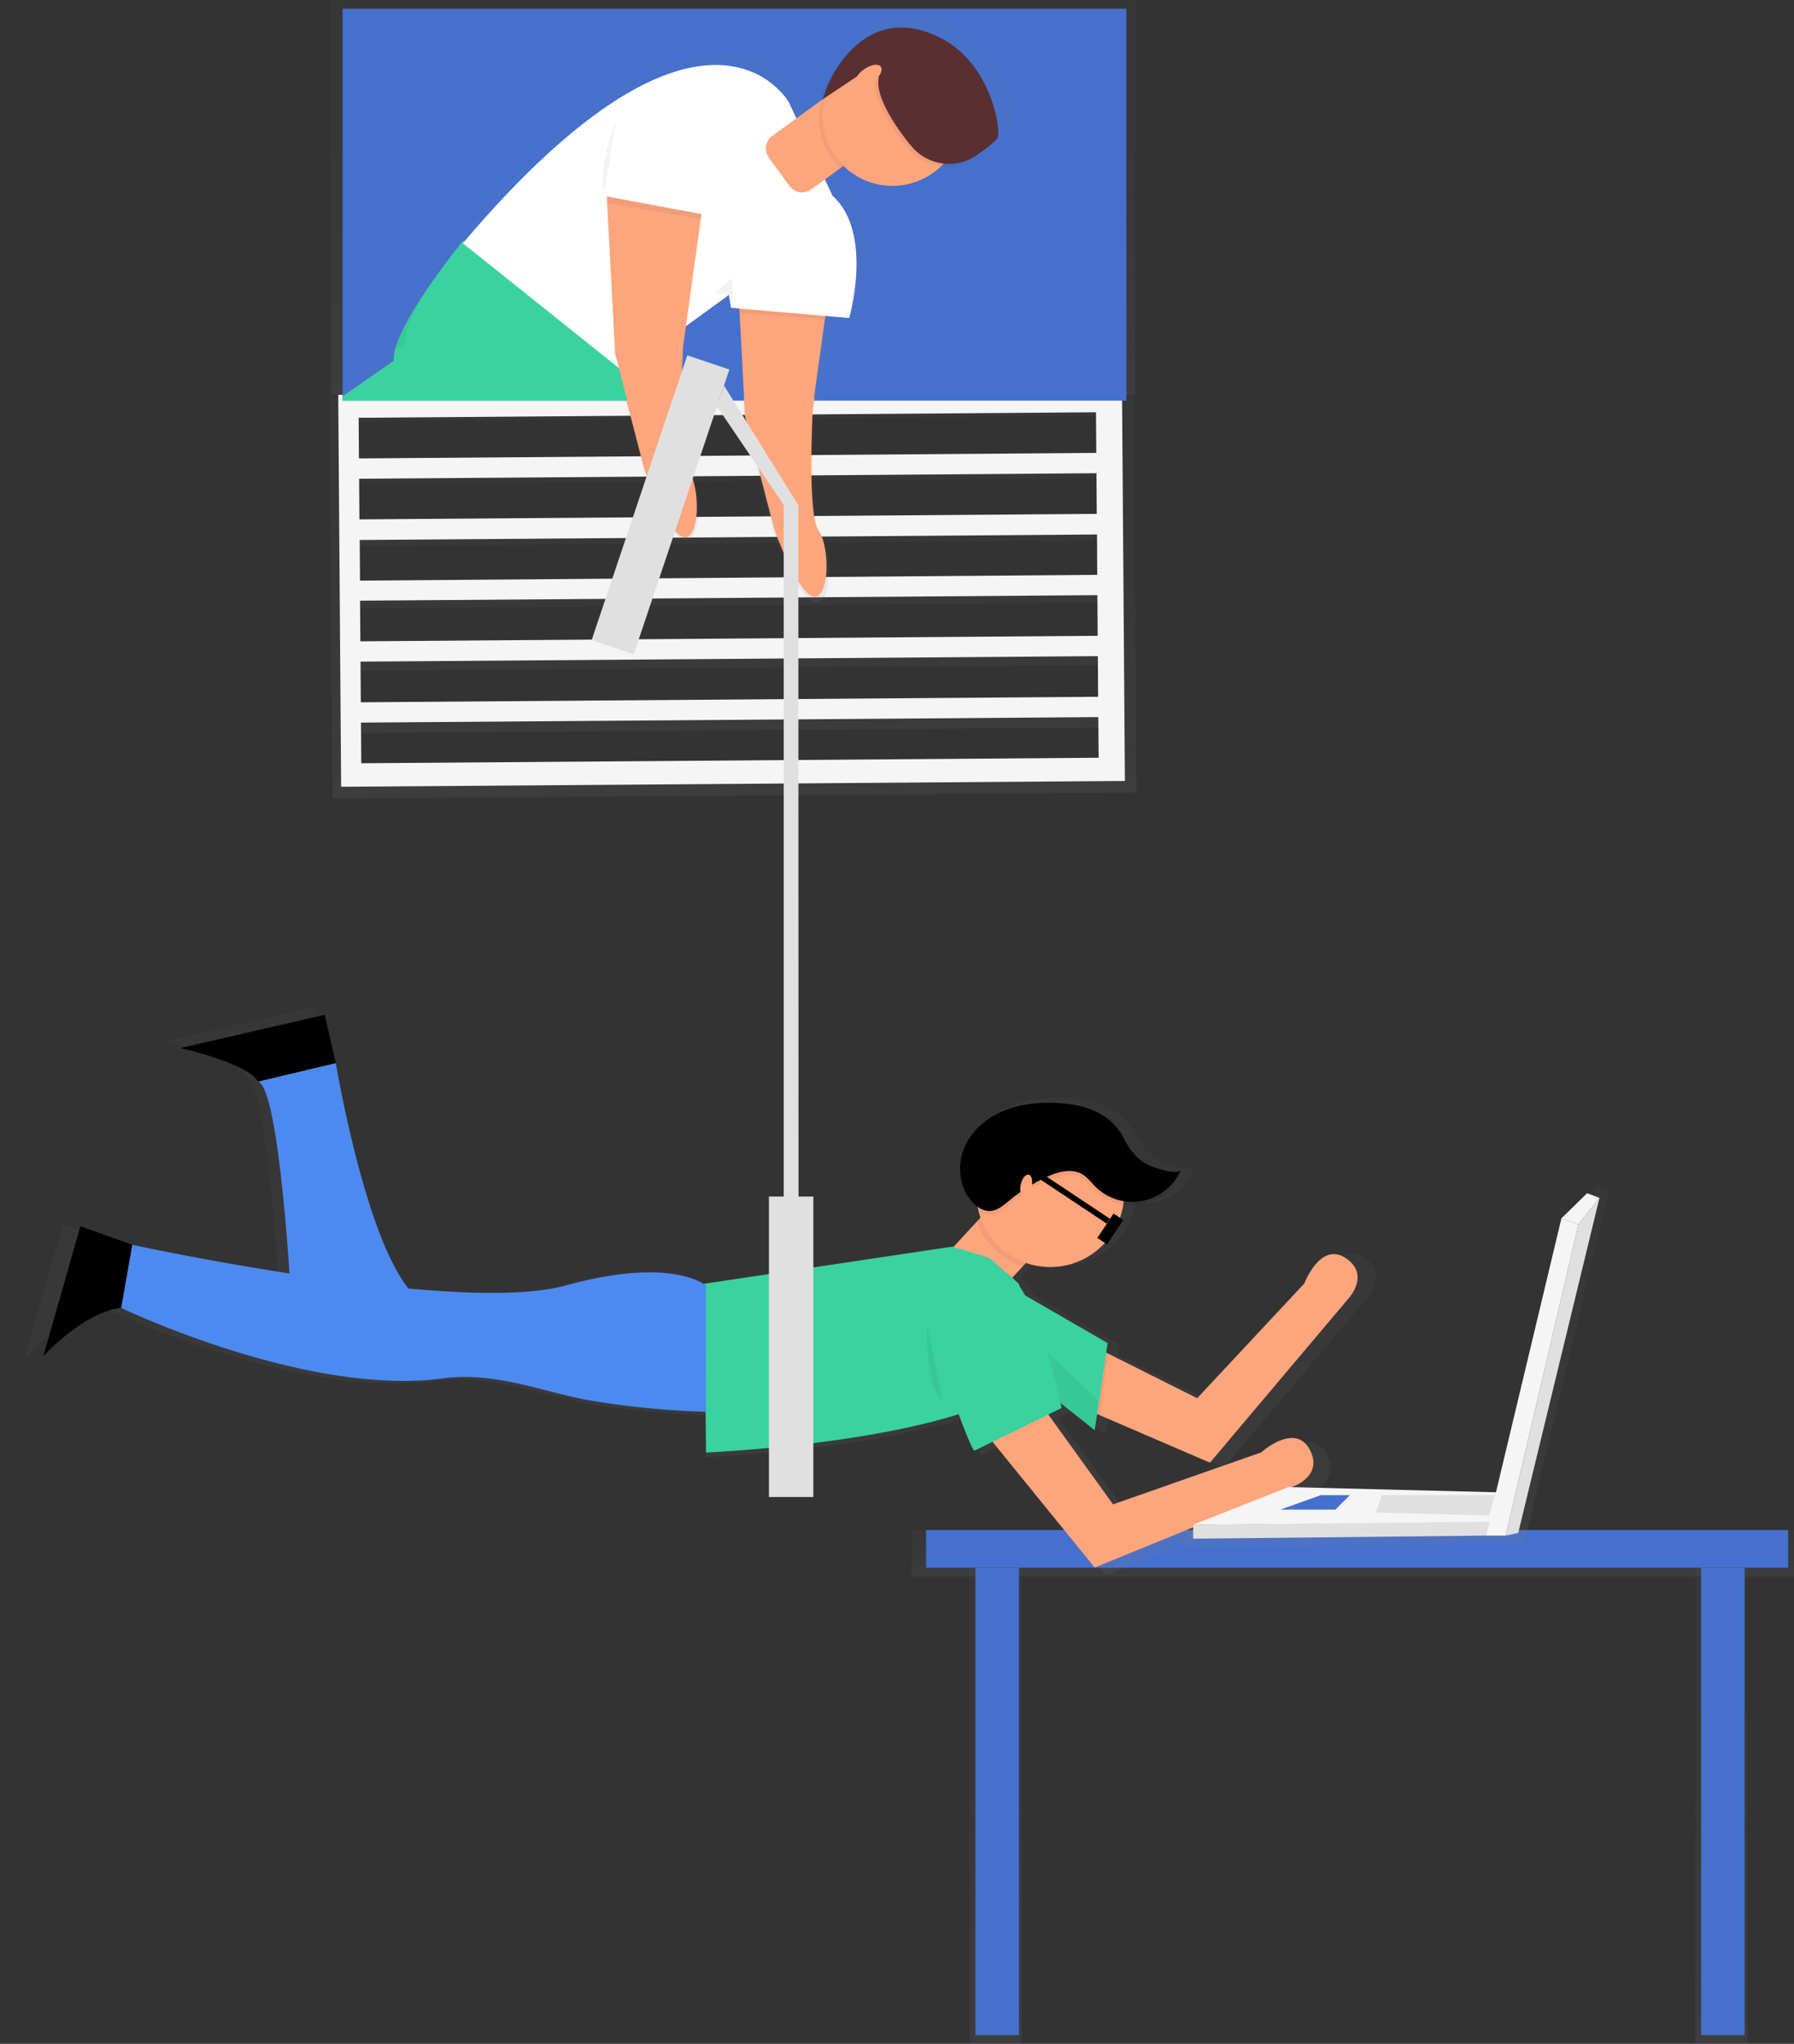 <svg xmlns="http://www.w3.org/2000/svg" xmlns:xlink="http://www.w3.org/1999/xlink" id="8de17198-7ae2-47ff-b503-0799787369b4" width="618.02" height="704" data-name="Layer 1" viewBox="0 0 618.02 704"><rect x="0" y="0" width="618.02" height="704" fill="#333333" stroke="none"/><defs><linearGradient id="22e250b8-7980-4493-9c25-efd9eae1e30e" x1="252.52" x2="252.52" y1="136" gradientUnits="userSpaceOnUse"><stop offset="0" stop-color="gray" stop-opacity=".25"/><stop offset=".54" stop-color="gray" stop-opacity=".12"/><stop offset="1" stop-color="gray" stop-opacity=".1"/></linearGradient><linearGradient id="02860921-f819-4fa0-a235-2792ab6f3dd6" x1="557.5" x2="557.52" y1="392.04" y2="251.94" gradientTransform="matrix(0.99, 0, 0, 1, 5.9, -0.04)" xlink:href="#22e250b8-7980-4493-9c25-efd9eae1e30e"/><clipPath id="9cec8c0b-eaa7-452a-a5f1-49a5bc4d5bbf" transform="translate(-302.98 -117)"><rect id="f22ed1c3-f8e5-4d7e-b5e7-db648f32c6c2" width="270" height="135" x="421" y="120" fill="#4570cd" data-name="&lt;Rectangle&gt;"/></clipPath><linearGradient id="624aa40c-203b-40b3-8925-0c8737dfbe14" x1="13.84" x2="13.84" y1="244.99" y2="202.99" xlink:href="#22e250b8-7980-4493-9c25-efd9eae1e30e"/><linearGradient id="c72946d6-52db-4566-a87a-41d2b0fa7e1a" x1="487.49" x2="487.49" y1="430.13" y2="121.99" xlink:href="#22e250b8-7980-4493-9c25-efd9eae1e30e"/><linearGradient id="4dd1b06c-ba9e-4bd2-8aa6-0de0d6719fdb" x1="530.91" x2="530.91" y1="303.07" y2="255" xlink:href="#22e250b8-7980-4493-9c25-efd9eae1e30e"/><linearGradient id="572af080-1501-4c1e-98a3-e87d60e0bc3f" x1="573.5" x2="573.5" y1="324.54" y2="254" xlink:href="#22e250b8-7980-4493-9c25-efd9eae1e30e"/><linearGradient id="db602a0e-644f-4df6-b04a-9bc289951b65" x1="466.02" x2="466.02" y1="543" y2="527" xlink:href="#22e250b8-7980-4493-9c25-efd9eae1e30e"/><linearGradient id="b9adc037-fb77-4730-aec4-e595a99d094d" x1="544.27" x2="544.27" y1="659.6" y2="463.87" xlink:href="#22e250b8-7980-4493-9c25-efd9eae1e30e"/><linearGradient id="443221de-702a-4a19-b626-757fc614a655" x1="481.02" x2="481.02" y1="533" y2="408" xlink:href="#22e250b8-7980-4493-9c25-efd9eae1e30e"/><linearGradient id="76ffc347-953f-40dc-964c-2e601f491d49" x1="343.02" x2="343.02" y1="704" y2="540" xlink:href="#22e250b8-7980-4493-9c25-efd9eae1e30e"/><linearGradient id="0ab76e49-2bc2-4011-a66c-e420a9c67168" x1="593.02" x2="593.02" y1="704" y2="540" xlink:href="#22e250b8-7980-4493-9c25-efd9eae1e30e"/></defs><title>mission impossible</title><rect width="277" height="136" x="114.02" fill="url(#22e250b8-7980-4493-9c25-efd9eae1e30e)" opacity=".5"/><g opacity=".5"><path fill="url(#02860921-f819-4fa0-a235-2792ab6f3dd6)" d="M416.49,254.06l1,138,277-2.07-1-138Zm268.74,127.8L424.64,383.8l-.11-14.31,260.59-1.95Zm-.16-21.46-260.59,1.95L424.38,348,685,346.08Zm-.16-21.46-260.59,1.95-.11-14.31,260.59-1.95Zm-.16-21.46-260.59,1.95-.11-14.31,260.59-1.95ZM684.59,296,424,298l-.11-14.31,260.59-1.95Zm-.16-21.46-260.59,1.95-.11-14.31,260.59-1.95Z" transform="translate(-302.98 -117)"/></g><path fill="#f5f5f5" d="M419.5,253l1,135,270-2-1-135Zm261.94,125-254,1.9-.1-14,254-1.9Zm-.16-21-254,1.9-.1-14,254-1.9Zm-.16-21-254,1.9-.1-14,254-1.9Zm-.16-21L427,317l-.1-14,254-1.9Zm-.16-21-254,1.9-.1-14,254-1.9Zm-.16-21-254,1.9-.1-14,254-1.9Z" transform="translate(-302.98 -117)"/><rect id="c2f262c5-432c-497c-b342-014b49715688" width="270" height="135" x="118.02" y="3" fill="#4570cd" data-name="&lt;Rectangle&gt;"/><g clip-path="url(#9cec8c0b-eaa7-452a-a5f1-49a5bc4d5bbf)"><g opacity=".5"><polygon fill="url(#624aa40c-203b-40b3-8925-0c8737dfbe14)" points="23.21 244.99 27.68 241.74 25.26 214.41 20.01 202.99 0 210.71 23.21 244.99"/><path fill="url(#c72946d6-52db-4566-a87a-41d2b0fa7e1a)" d="M630.75,125.29c-12.16-5.84-21.26-3.1-27.62,1.77-8.83,6.09-12.86,16.57-12.86,16.57l-1.73,4.67h0l-8.23,6-2.68-5.72s-29.16-51.8-115.15,49.35l-.4-.32s-7.33,9-14,19l-.95,1.44-.42.65-.6.94-.44.7-.64,1-.57.94-.62,1-.44.76-.46.79-.44.78-.46.85-.67,1.27-.37.71-.41.82-.3.63-.39.82-.24.55q-.32.73-.61,1.44l-.22.55c-.1.26-.19.52-.28.77l-.18.53q-.2.6-.36,1.17c-.06.2-.12.41-.16.6h0a11.25,11.25,0,0,0-.38,3.79L323,320l5.87,12.78s82.28-32.52,138.36-68.17l-2.36,49.88h0l-.15,3.09s-51.22,42.34-64.55,64l-22.86,13.2,24,35.4,5.59-4.06L410.41,398l94-75.14s17.82-32.56,18.13-59.83l3.85,14.87s8.19,23,14,23.94,5.81-17.86,1.75-23.44-2.08-42.82-2.08-42.82l1-7.58,14.71-10.69.54-.52.77,4.68,3,.26v.21H560l.14,1.36h0l1.89,35.52,10.41,40.17s8.2,23,14,23.94,5.81-17.86,1.76-23.44-2.08-42.82-2.08-42.82l4.29-31h0l.08-.6.1-.69,8.46.73s8.77-30.24-5.94-43.42l-2.68-5.72,5.48-4h0l1.1-.8a24.89,24.89,0,0,0,34.82-.07,17.36,17.36,0,0,0,11.61-3.1c.74-.52,1.46-1,2.14-1.54,3.08-2.21,5.63-4.24,6.14-5.22C653.14,158.46,649.57,134.33,630.75,125.29Z" transform="translate(-302.98 -117)"/></g><path fill="#fda57d" d="M556.7,205.08l2.89,54.18,10.1,39s8,22.36,13.57,23.24,5.64-17.34,1.7-22.76-2-41.57-2-41.57l6.37-46Z" transform="translate(-302.98 -117)"/><path fill="#fff" d="M553.34,214.15l1.47,8.87,40.71,3.52s8.51-29.36-5.76-42.16Z" transform="translate(-302.98 -117)"/><path fill="#3ad29f" d="M462.53,199.87s-25,30.6-23.86,41.34l-111.19,77.5,5.7,12.41s79.88-31.57,134.34-66.18l-2.43,51.43s-49.73,41.11-62.67,62.1l9.94,16,91.27-73S530.7,272,517.72,245Z" transform="translate(-302.98 -117)"/><polygon points="5.08 209.21 24.5 201.71 29.6 212.81 31.95 239.34 27.61 242.49 5.08 209.21"/><polygon points="99.44 261.46 77.25 274.28 100.57 308.65 105.99 304.7 109.38 277.41 99.44 261.46"/><path fill="#fff" d="M589.75,184.37l-15-32.11s-28.42-50.52-112.33,48.54L517.72,245l35.81-26Z" transform="translate(-302.98 -117)"/><path fill="#fda57d" d="M578.45,140h22.76a0,0,0,0,1,0,0V180.2a5.4,5.4,0,0,1-5.4,5.4h-12a5.4,5.4,0,0,1-5.4-5.4V140A0,0,0,0,1,578.45,140Z" transform="translate(71.77 -527.04) rotate(53.99)"/><path d="M586.06,151.46a23.8,23.8,0,0,0,6.41,23.48l13.82-10L592.9,146.49Z" opacity=".05" transform="translate(-302.98 -117)"/><ellipse cx="610.44" cy="156.92" fill="#fda57d" rx="24.15" ry="24.1" transform="translate(-278.59 271.87) rotate(-36.01)"/><path d="M599.27,142.7l-14,9.32,1.68-4.53s11.47-29.86,38.22-17c18.28,8.77,21.74,32.2,20.36,34.86-.55,1-3.53,3.36-7,5.77a16.8,16.8,0,0,1-22.54-2.84c-4.69-5.58-12.85-17.12-11.34-23.74h0c-1.37-2.49-3.16-3.49-5.47-1.82Z" opacity=".05" transform="translate(-302.98 -117)"/><path fill="#5a2f32" d="M600.35,141.91l-14,9.32,1.68-4.53s11.47-29.86,38.22-17c18.28,8.77,21.74,32.2,20.36,34.86-.55,1-3.53,3.36-7,5.77a16.8,16.8,0,0,1-22.54-2.84c-4.69-5.58-12.85-17.12-11.34-23.74h0c-1.37-2.49-3.16-3.49-5.47-1.82Z" transform="translate(-302.98 -117)"/><ellipse cx="602.07" cy="143.14" fill="#fda57d" rx="5.37" ry="2.68" transform="translate(-272.09 264.32) rotate(-36.01)"/><polygon points="245.87 101.24 252.26 95.77 252.34 104.41 250.94 101.08 245.87 101.24" opacity=".05"/><polygon points="254.64 106.45 254.78 107.78 284.14 110.07 284.32 108.82 254.64 106.45" opacity=".05"/><g opacity=".05"><path d="M449,218.31c-4.48,6.75-8.63,14-9.91,19.22l3.48-2.43C442.1,231.27,445,224.91,449,218.31Z" transform="translate(-302.98 -117)"/><path d="M468.94,310.25l2.43-51.43C416.92,293.43,337,325,337,325l-3.85,6.11s79.88-31.57,134.34-66.18l-2.29,48.43C467.57,311.38,468.94,310.25,468.94,310.25Z" transform="translate(-302.98 -117)"/></g><path fill="#fda57d" d="M512,184.62l2.89,54.18,10.1,39s8,22.36,13.57,23.24,5.64-17.34,1.7-22.76-2-41.57-2-41.57l6.37-46Z" transform="translate(-302.98 -117)"/><path d="M515.21,158.26s-6.73,18.13-3.87,24.34" opacity=".05" transform="translate(-302.98 -117)"/><polygon points="209.15 66.68 209.13 70.05 241.38 75.47 241.77 72.77 209.15 66.68" opacity=".05"/><polygon fill="#fff" points="216.43 39.04 209 67.62 241.62 73.7 250.24 37.64 216.43 39.04"/></g><g opacity=".5"><path fill="url(#4dd1b06c-ba9e-4bd2-8aa6-0de0d6719fdb)" d="M518.29,255l6.43,24.31S533,302.14,538.87,303s5.88-17.71,1.78-23.24c-2.16-2.91-2.63-14.47-2.59-24.8Z" transform="translate(-302.98 -117)"/></g><path fill="#fda57d" d="M518.81,255,525,278.8s8,22.36,13.57,23.24,5.64-17.34,1.7-22.76c-2.07-2.85-2.52-14.17-2.48-24.29Z" transform="translate(-302.98 -117)"/><g opacity=".5"><path fill="url(#572af080-1501-4c1e-98a3-e87d60e0bc3f)" d="M584.12,254H558.43l.35,6.44,10.69,40.14s8.42,23,14.37,23.92,6-17.85,1.8-23.42-2.14-42.78-2.14-42.78Z" transform="translate(-302.98 -117)"/></g><path fill="#fda57d" d="M583.54,254H559.26l.33,6.26,10.1,39s8,22.36,13.57,23.24,5.64-17.34,1.7-22.76-2-41.57-2-41.57Z" transform="translate(-302.98 -117)"/><g opacity=".5"><rect width="304" height="16" x="314.02" y="527" fill="url(#db602a0e-644f-4df6-b04a-9bc289951b65)"/></g><rect width="297" height="13" x="319.02" y="527" fill="#4570cd"/><g opacity=".5"><path fill="url(#b9adc037-fb77-4730-aec4-e595a99d094d)" d="M684.76,605.25l1.21.52h0l38.73,16.66,49.36-58.49s7.47-8.36-1.43-14.08-14.49,9.08-14.49,9.08l-38,40.66L688,583.5l.5-3.38-29.34-17a36,36,0,0,0-1.86-3.11l-.27-1-1.47-1.29c-.28-.3-.56-.58-.84-.83l4.86-5.27A26.12,26.12,0,0,0,694,531.14a18.38,18.38,0,0,0,6.88,0A19,19,0,0,0,714.45,520a1.39,1.39,0,0,1-1,.73,17.78,17.78,0,0,0,1-2c-1,2.43-10.38-.92-11.79-1.67-4.3-2.28-6.51-5.67-8.73-9.81-4.38-8.2-12.48-11.23-21.58-11.94-7-.55-14.12-.07-20.57,2.58s-12.14,7.69-14.48,14.27a18.84,18.84,0,0,0-1,6.95,17,17,0,0,0,5.53,13.56,11.88,11.88,0,0,0,1,.77c.19.76.41,1.5.67,2.24L642.16,537l0,.08-8.33,9-.43-.13-87.84,13.14v.18c-2.92-1.93-16.15-8.65-49.17.48-12.47,3.45-33.25,3.08-55.55,1-15.69-19.47-25.74-79.85-25.74-79.85l-3.93-17.08-51.13,11.82s23.6,5.25,27.53,11.82c6,2,9.71,46.81,11.14,68C368.1,550.74,343,545.32,343,545.32l-18.36-6.57-13.11,46S326,569,339.08,567.65c0,0,65.56,31.53,114.07,25C472,590,490.3,598,505.59,600.49a298.75,298.75,0,0,0,40.49,3.94l.16,14.45s54-2.33,89.45-13.58c2.69,7.29,4.85,12.55,5.6,12.92l6.43-3.15,36.18,44.53,70.8-28.9s10.49-3.94,5.24-13.14-17,1.31-17,1.31l-52.44,18.39-22.13-30.68h0l-.86-1.2,4.64-2.28s-.15-.68-.42-1.86L683.91,611Z" transform="translate(-302.98 -117)"/></g><polygon fill="#fda57d" points="339 450.66 322.79 435.64 349.62 406.55 365.83 421.57 339 450.66"/><path d="M651.32,524.83l-11.84,12.84a25.56,25.56,0,0,0,15.67,15.61l12.39-13.43Z" opacity=".05" transform="translate(-302.98 -117)"/><path fill="#fda57d" d="M654.8,592.82l65,28,48-56.89s7.27-8.13-1.39-13.69-14.1,8.83-14.1,8.83l-36.92,39.54L668,574.86Z" transform="translate(-302.98 -117)"/><polygon fill="#3ad29f" points="348.41 443.46 381.57 462.62 377.11 492.65 345.86 467.74 348.41 443.46"/><ellipse cx="361.8" cy="410.88" fill="#fda57d" rx="25.5" ry="25.55"/><path fill="#3ad29f" d="M643.74,550.24,631,546.4l-85.44,12.78.64,58.14s103.93-4.47,115.41-31.3l-7.65-26.83Z" transform="translate(-302.98 -117)"/><polygon points="346.85 468.52 377.11 492.65 378.38 482.43 348.41 453.68 346.85 468.52" opacity=".05"/><path fill="#4d8af0" d="M546.19,559.82s-11.48-10.22-48.46,0-149.2-14.05-149.2-14.05l-3.83,21.72s63.76,30.67,110.94,24.28c18.37-2.49,36.13,5.28,51,7.67a287.07,287.07,0,0,0,39.53,3.83Z" transform="translate(-302.98 -117)"/><path d="M348.53,545.76l-17.85-6.39L317.92,584.1s14-15.33,26.78-16.61Z" transform="translate(-302.98 -117)"/><path fill="#4d8af0" d="M391.88,489.55l26.78-6.39s12.75,76.66,31.88,83.05H403.36S399.53,492.1,391.88,489.55Z" transform="translate(-302.98 -117)"/><path d="M418.66,483.16l-3.83-16.61L365.1,478s23,5.11,26.78,11.5Z" transform="translate(-302.98 -117)"/><path d="M668.84,498.34c-6.76-.53-13.73-.07-20,2.51s-11.8,7.48-14.09,13.88-.81,14.26,4.36,18.67a7.62,7.62,0,0,0,4.49,2c2.71.11,5-1.88,7.08-3.61a59.53,59.53,0,0,1,12.8-8.08c3.91-1.82,8.68-3.16,12.38-.94,1.76,1.06,3,2.77,4.45,4.22a18.1,18.1,0,0,0,29.49-5.91c-1,2.37-10.09-.9-11.46-1.63-4.18-2.22-6.34-5.51-8.49-9.54C685.57,502,677.7,499,668.84,498.34Z" opacity=".05" transform="translate(-302.98 -117)"/><path d="M668.84,497.06c-6.76-.53-13.73-.07-20,2.51S637,507,634.75,513.45s-.81,14.26,4.36,18.67a7.62,7.62,0,0,0,4.49,2c2.71.11,5-1.88,7.08-3.61a59.53,59.53,0,0,1,12.8-8.08c3.91-1.82,8.68-3.16,12.38-.94,1.76,1.06,3,2.77,4.45,4.22a18.1,18.1,0,0,0,29.49-5.91c-1,2.37-10.09-.9-11.46-1.63-4.18-2.22-6.34-5.51-8.49-9.54C685.57,500.7,677.7,497.75,668.84,497.06Z" transform="translate(-302.98 -117)"/><ellipse cx="656.49" cy="525.32" fill="#fda57d" rx="3.83" ry="1.91" transform="translate(-309.19 925.78) rotate(-76.65)"/><polygon points="341.92 496.61 342.77 497.66 361.95 488.36 361.11 487.2 341.92 496.61" opacity=".05"/><polygon points="381.08 465.91 377.95 486.9 379.11 487.56 381.57 466.15 381.08 465.91" opacity=".05"/><rect width="15.3" height="103.49" x="264.89" y="412.15" fill="#e0e0e0"/><rect width="15.3" height="103.49" x="522.86" y="239.15" fill="#e0e0e0" transform="translate(-182.71 -270.81) rotate(18.57)"/><polygon fill="#e0e0e0" points="275.09 423.65 269.99 423.65 269.99 173.73 275.02 174 275.09 423.65"/><path fill="#fda57d" d="M635.45,602l44.63,54.94,68.86-28.11S759.15,625,754,616s-16.58,1.28-16.58,1.28l-51,17.89-31-43Z" transform="translate(-302.98 -117)"/><path fill="#3ad29f" d="M617,556.63s19.13,58.77,21.68,60.05l30-14.69s-8.5-39.64-18-45.69S618.24,551.51,617,556.63Z" transform="translate(-302.98 -117)"/><path d="M622.42,573.12s-1,22.48,5.38,26.31" opacity=".05" transform="translate(-302.98 -117)"/><g opacity=".5"><polygon fill="url(#443221de-702a-4a19-b626-757fc614a655)" points="550.06 408 540.77 417.09 517.07 516.24 516.74 516.19 442 514.32 407.5 527.96 407.5 533 513.33 531.88 520.61 531.88 525.14 530.9 554.54 409.68 550.06 408"/></g><polygon fill="#f5f5f5" points="546.75 411 537.9 419.65 543.77 421.78 551.01 412.6 546.75 411"/><polygon fill="#f5f5f5" points="537.9 419.65 543.77 421.78 518.71 528.93 511.78 528.93 537.9 419.65"/><polygon fill="#e0e0e0" points="518.71 528.93 523.02 528 551.01 412.6 543.77 421.78 518.71 528.93"/><polygon fill="#e0e0e0" points="411.03 525.2 411.03 530 511.78 528.93 513.42 523.76 411.03 525.2"/><polyline fill="#f5f5f5" points="515.58 514.08 515.02 514 443.88 512.22 411.03 525.2 513.38 524.14"/><polygon fill="#e0e0e0" points="474.02 521 476.02 515 515.02 515 513.02 522 474.02 521"/><polygon fill="#4570cd" points="441.02 520 455.02 515 465.02 515 460.02 520 441.02 520"/><g opacity=".5"><rect width="18" height="164" x="334.02" y="540" fill="url(#76ffc347-953f-40dc-964c-2e601f491d49)"/></g><g opacity=".5"><rect width="18" height="164" x="584.02" y="540" fill="url(#0ab76e49-2bc2-4011-a66c-e420a9c67168)"/></g><rect width="15" height="161" x="336.02" y="540" fill="#4570cd"/><rect width="15" height="161" x="586.02" y="540" fill="#4570cd"/><polygon fill="#e0e0e0" points="270.02 174 247 139.99 249.42 132.8 275.02 174 270.02 174"/><rect width="4" height="10.08" x="683.4" y="535.29" transform="translate(110.62 -406.04) rotate(33.6)"/><rect width="29.61" height="2" x="657.69" y="528.39" transform="translate(102.56 -400.77) rotate(33.62)"/></svg>